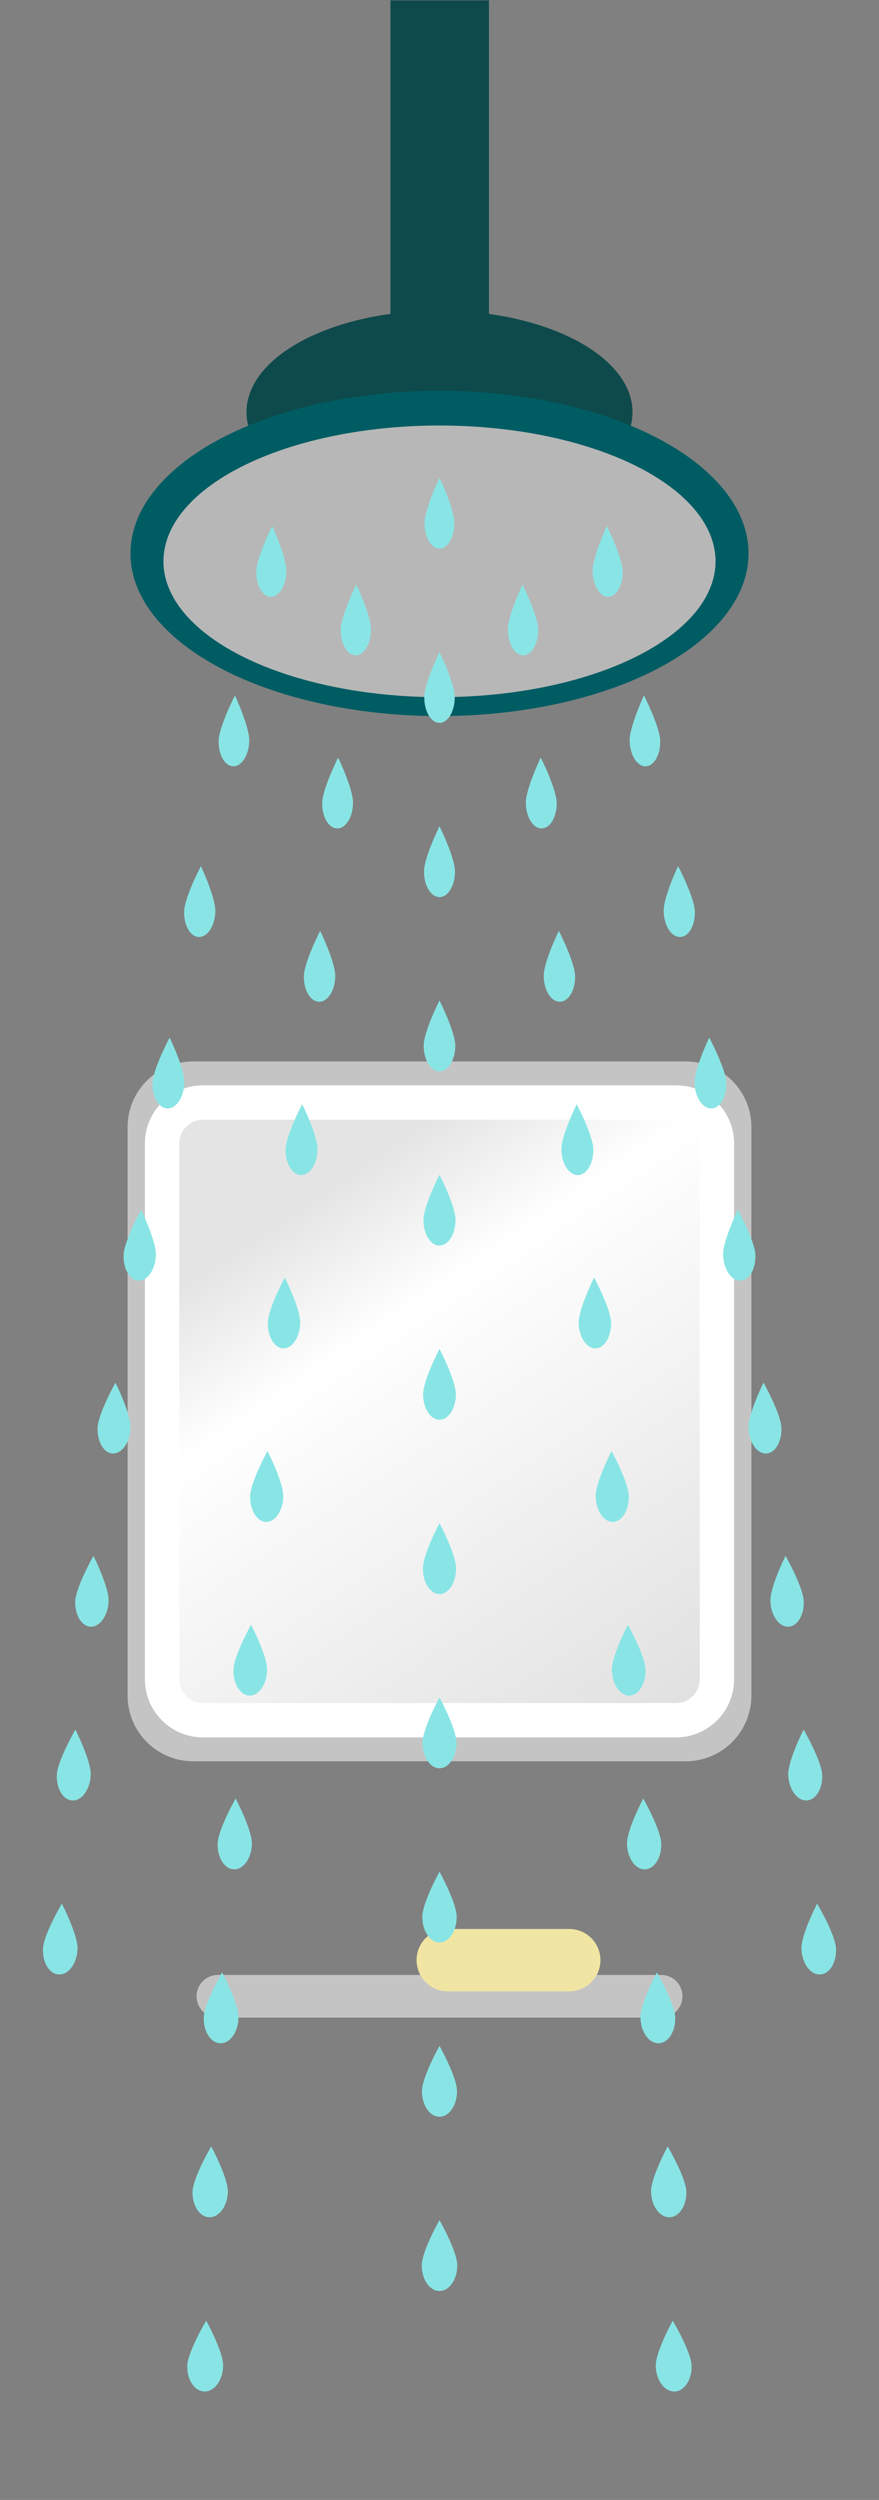 <?xml version="1.0" encoding="utf-8"?>
<!-- Generator: Adobe Illustrator 23.1.0, SVG Export Plug-In . SVG Version: 6.00 Build 0)  -->
<svg version="1.1" id="Layer_1" xmlns="http://www.w3.org/2000/svg" xmlns:xlink="http://www.w3.org/1999/xlink" x="0px" y="0px"
	 viewBox="0 0 767.4 2180.9" style="enable-background:new 0 0 767.4 2180.9;" xml:space="preserve">
<rect x="0" y="0" width="767.4" height="2180.9" fill="#808080" stroke="none"/>
<style type="text/css">
	.st0{fill:#C4C4C4;}
	.st1{fill:#F1E5A4;}
	.st2{fill:url(#SVGID_1_);stroke:#FFFFFF;stroke-width:30;}
	.st3{fill:#0E4A4B;}
	.st4{fill:#005C63;}
	.st5{fill:#B7B7B7;}
	.st6{fill:#89E5E5;}
</style>
<g>
	<path class="st0" d="M190.2,1722.9h387c10.3,0,18.6,8.3,18.6,18.6l0,0c0,10.3-8.3,18.6-18.6,18.6h-387c-10.3,0-18.6-8.3-18.6-18.6
		l0,0C171.6,1731.3,179.9,1722.9,190.2,1722.9z"/>
	<path class="st1" d="M390.9,1682.8h106.1c15,0,27.2,12.2,27.2,27.2l0,0c0,15-12.2,27.2-27.2,27.2H390.9c-15,0-27.2-12.2-27.2-27.2
		l0,0C363.6,1695,375.8,1682.8,390.9,1682.8z"/>
</g>
<g>
	<path class="st0" d="M168.7,926h430c31.7,0,57.3,25.7,57.3,57.3v495.9c0,31.7-25.7,57.3-57.3,57.3h-430
		c-31.7,0-57.3-25.7-57.3-57.3V983.3C111.4,951.7,137,926,168.7,926z"/>
	
		<linearGradient id="SVGID_1_" gradientUnits="userSpaceOnUse" x1="309.578" y1="957.688" x2="677.945" y2="413.021" gradientTransform="matrix(1 0 0 -1 -47.6 2009.01)">
		<stop  offset="0" style="stop-color:#E4E4E4"/>
		<stop  offset="0.194" style="stop-color:#FFFFFF"/>
		<stop  offset="1" style="stop-color:#D9D9D9"/>
	</linearGradient>
	<path class="st2" d="M177.3,961.8h412.8c19.8,0,35.8,16,35.8,35.8v467.3c0,19.8-16,35.8-35.8,35.8H177.3c-19.8,0-35.8-16-35.8-35.8
		V997.7C141.5,977.9,157.5,961.8,177.3,961.8z"/>
</g>
<rect x="340.9" y="0.3" class="st3" width="86" height="281"/>
<ellipse class="st3" cx="383.7" cy="359.5" rx="168.5" ry="88.6"/>
<ellipse class="st4" cx="383.7" cy="482.8" rx="269.8" ry="141.9"/>
<ellipse class="st5" cx="383.7" cy="489.7" rx="241" ry="118.5"/>
<g>
	<g>
		<g>
			<g>
				<path class="st6" d="M399.2,1976.3c0,12.3-6.9,22.3-15.5,22.3s-15.5-10-15.5-22.3s15.5-39.5,15.5-39.5S399.2,1964,399.2,1976.3z
					"/>
			</g>
			<g>
				<path class="st6" d="M399,1824.3c0,12.3-6.8,22.3-15.3,22.3s-15.3-10-15.3-22.3s15.3-39.5,15.3-39.5S398.9,1812,399,1824.3z"/>
			</g>
			<g>
				<path class="st6" d="M398.7,1672.3c0,12.3-6.7,22.3-15,22.3s-15-10-15-22.3s15-39.5,15-39.5S398.7,1660,398.7,1672.3z"/>
			</g>
			<g>
				<path class="st6" d="M398.5,1520.3c0,12.3-6.6,22.3-14.8,22.3c-8.2,0-14.8-10-14.8-22.3s14.8-39.5,14.8-39.5
					S398.4,1508,398.5,1520.3z"/>
			</g>
			<g>
				<path class="st6" d="M398.2,1368.3c0,12.3-6.5,22.3-14.5,22.3s-14.6-10-14.5-22.3c0-12.3,14.5-39.5,14.5-39.5
					S398.2,1356,398.2,1368.3z"/>
			</g>
			<g>
				<path class="st6" d="M398,1216.3c0,12.3-6.4,22.3-14.3,22.3s-14.3-10-14.3-22.3s14.3-39.5,14.3-39.5S397.9,1204,398,1216.3z"/>
			</g>
			<g>
				<path class="st6" d="M397.7,1064.3c0,12.3-6.3,22.3-14,22.3c-7.8,0-14.1-10-14-22.3c0-12.3,14-39.5,14-39.5
					S397.7,1052,397.7,1064.3z"/>
			</g>
			<g>
				<path class="st6" d="M397.5,912.3c0,12.3-6.2,22.3-13.8,22.3c-7.6,0-13.8-10-13.8-22.3s13.8-39.5,13.8-39.5
					S397.4,900,397.5,912.3z"/>
			</g>
			<g>
				<path class="st6" d="M397.2,760.3c0,12.3-6,22.3-13.5,22.3s-13.6-10-13.5-22.3c0-12.3,13.5-39.5,13.5-39.5
					S397.2,748,397.2,760.3z"/>
			</g>
			<g>
				<path class="st6" d="M397,608.3c0,12.3-5.9,22.3-13.3,22.3s-13.3-10-13.3-22.3s13.3-39.5,13.3-39.5S397,596,397,608.3z"/>
			</g>
			<g>
				<path class="st6" d="M396.7,456.3c0,12.3-5.8,22.3-13,22.3s-13.1-10-13-22.3c0-12.3,13-39.5,13-39.5S396.7,444,396.7,456.3z"/>
			</g>
		</g>
		<g>
			<g>
				<path class="st6" d="M67.7,1700.2c-0.4,12.3-7.5,22.3-15.9,22.3s-14.7-10-14.3-22.3s16.5-39.5,16.5-39.5S68.1,1688,67.7,1700.2z
					"/>
			</g>
			<g>
				<path class="st6" d="M79.2,1548.4c-0.4,12.3-7.4,22.3-15.6,22.3s-14.5-10-14-22.3s16.2-39.5,16.2-39.5S79.6,1536.1,79.2,1548.4z
					"/>
			</g>
			<g>
				<path class="st6" d="M94.8,1396.8c-0.4,12.3-7.3,22.3-15.3,22.3s-14.3-10-13.8-22.3s15.9-39.5,15.9-39.5
					S95.2,1384.5,94.8,1396.8z"/>
			</g>
			<g>
				<path class="st6" d="M113.9,1245.7c-0.4,12.3-7.1,22.3-15.1,22.3s-14-10-13.6-22.3s15.6-39.5,15.6-39.5
					S114.3,1233.4,113.9,1245.7z"/>
			</g>
			<g>
				<path class="st6" d="M136.1,1094.9c-0.4,12.3-7,22.3-14.8,22.3s-13.8-10-13.4-22.3s15.3-39.5,15.3-39.5
					S136.4,1082.6,136.1,1094.9z"/>
			</g>
			<g>
				<path class="st6" d="M160.9,944.7c-0.3,12.3-6.8,22.3-14.5,22.3s-13.6-10-13.2-22.3s14.9-39.5,14.9-39.5
					S161.3,932.4,160.9,944.7z"/>
			</g>
			<g>
				<path class="st6" d="M188,795.1c-0.3,12.3-6.6,22.3-14.2,22.3s-13.4-10-13-22.3c0.3-12.3,14.6-39.5,14.6-39.5
					S188.2,782.8,188,795.1z"/>
			</g>
			<g>
				<path class="st6" d="M217.6,646.2c-0.2,12.3-6.4,22.3-13.8,22.3s-13.2-10-12.9-22.3s14.2-39.5,14.2-39.5S217.8,634,217.6,646.2z
					"/>
			</g>
			<g>
				<path class="st6" d="M250,498.4c-0.2,12.3-6.3,22.3-13.5,22.3s-13-10-12.7-22.3c0.2-12.3,13.8-39.5,13.8-39.5
					S250.2,486.1,250,498.4z"/>
			</g>
		</g>
		<g>
			<g>
				<path class="st6" d="M194.8,2064c-0.2,12.3-7.5,22.3-16.1,22.3s-15.5-10-15.2-22.3s16.5-39.5,16.5-39.5S195.1,2051.7,194.8,2064
					z"/>
			</g>
			<g>
				<path class="st6" d="M198.9,1912c-0.2,12.3-7.4,22.3-15.9,22.3s-15.2-10-14.9-22.3s16.3-39.5,16.3-39.5S199.1,1899.7,198.9,1912
					z"/>
			</g>
			<g>
				<path class="st6" d="M208.2,1760.2c-0.2,12.3-7.2,22.3-15.6,22.3s-15-10-14.7-22.3s16-39.5,16-39.5S208.4,1747.9,208.2,1760.2z"
					/>
			</g>
			<g>
				<path class="st6" d="M219.9,1608.5c-0.2,12.3-7.1,22.3-15.4,22.3s-14.8-10-14.5-22.3s15.7-39.5,15.7-39.5
					S220.1,1596.2,219.9,1608.5z"/>
			</g>
			<g>
				<path class="st6" d="M233.2,1456.9c-0.2,12.3-7,22.3-15.1,22.3s-14.5-10-14.3-22.3s15.4-39.5,15.4-39.5
					S233.4,1444.6,233.2,1456.9z"/>
			</g>
			<g>
				<path class="st6" d="M247.3,1305.4c-0.2,12.3-6.8,22.3-14.8,22.3s-14.3-10-14.1-22.3s15.1-39.5,15.1-39.5
					S247.5,1293.1,247.3,1305.4z"/>
			</g>
			<g>
				<path class="st6" d="M262.1,1154c-0.2,12.3-6.7,22.3-14.5,22.3s-14-10-13.8-22.3s14.8-39.5,14.8-39.5S262.3,1141.8,262.1,1154z"
					/>
			</g>
			<g>
				<path class="st6" d="M277.2,1002.8c-0.2,12.3-6.5,22.3-14.3,22.3c-7.7,0-13.8-10-13.6-22.3s14.5-39.5,14.5-39.5
					S277.4,990.5,277.2,1002.8z"/>
			</g>
			<g>
				<path class="st6" d="M292.7,851.6c-0.1,12.3-6.4,22.3-14,22.3s-13.6-10-13.4-22.3s14.2-39.5,14.2-39.5S292.8,839.3,292.7,851.6z
					"/>
			</g>
			<g>
				<path class="st6" d="M308.2,700.4c-0.1,12.3-6.2,22.3-13.7,22.3s-13.4-10-13.2-22.3c0.2-12.3,13.9-39.5,13.9-39.5
					S308.3,688.1,308.2,700.4z"/>
			</g>
			<g>
				<path class="st6" d="M323.9,549.4c-0.1,12.3-6.1,22.3-13.4,22.3s-13.1-10-13-22.3s13.6-39.5,13.6-39.5S324,537.1,323.9,549.4z"
					/>
			</g>
		</g>
		<g>
			<g>
				<path class="st6" d="M699.7,1700.2c0.4,12.3,7.5,22.3,15.9,22.3s14.7-10,14.3-22.3s-16.5-39.5-16.5-39.5
					S699.2,1688,699.7,1700.2z"/>
			</g>
			<g>
				<path class="st6" d="M688.2,1548.4c0.4,12.3,7.4,22.3,15.6,22.3c8.2,0,14.5-10,14-22.3s-16.2-39.5-16.2-39.5
					S687.7,1536.1,688.2,1548.4z"/>
			</g>
			<g>
				<path class="st6" d="M672.6,1396.8c0.4,12.3,7.3,22.3,15.3,22.3c8.1,0,14.3-10,13.8-22.3s-15.9-39.5-15.9-39.5
					S672.2,1384.5,672.6,1396.8z"/>
			</g>
			<g>
				<path class="st6" d="M653.5,1245.7c0.4,12.3,7.1,22.3,15.1,22.3s14-10,13.6-22.3s-15.6-39.5-15.6-39.5
					S653.1,1233.4,653.5,1245.7z"/>
			</g>
			<g>
				<path class="st6" d="M631.3,1094.9c0.4,12.3,7,22.3,14.8,22.3s13.8-10,13.4-22.3c-0.4-12.3-15.3-39.5-15.3-39.5
					S630.9,1082.6,631.3,1094.9z"/>
			</g>
			<g>
				<path class="st6" d="M606.4,944.7c0.3,12.3,6.8,22.3,14.5,22.3s13.6-10,13.2-22.3c-0.4-12.3-14.9-39.5-14.9-39.5
					S606.1,932.4,606.4,944.7z"/>
			</g>
			<g>
				<path class="st6" d="M579.4,795.1c0.3,12.3,6.6,22.3,14.2,22.3s13.4-10,13-22.3c-0.3-12.3-14.6-39.5-14.6-39.5
					S579.1,782.8,579.4,795.1z"/>
			</g>
			<g>
				<path class="st6" d="M549.7,646.2c0.2,12.3,6.4,22.3,13.8,22.3c7.4,0,13.2-10,12.9-22.3s-14.2-39.5-14.2-39.5
					S549.5,634,549.7,646.2z"/>
			</g>
			<g>
				<path class="st6" d="M517.4,498.4c0.2,12.3,6.3,22.3,13.5,22.3s13-10,12.7-22.3c-0.2-12.3-13.8-39.5-13.8-39.5
					S517.2,486.1,517.4,498.4z"/>
			</g>
		</g>
		<g>
			<g>
				<path class="st6" d="M572.5,2064c0.2,12.3,7.5,22.3,16.1,22.3s15.5-10,15.2-22.3s-16.5-39.5-16.5-39.5S572.3,2051.7,572.5,2064z
					"/>
			</g>
			<g>
				<path class="st6" d="M568.4,1912c0.2,12.3,7.4,22.3,15.9,22.3s15.2-10,14.9-22.3s-16.3-39.5-16.3-39.5S568.2,1899.7,568.4,1912z
					"/>
			</g>
			<g>
				<path class="st6" d="M559.2,1760.2c0.2,12.3,7.2,22.3,15.6,22.3c8.4,0,15-10,14.7-22.3s-16-39.5-16-39.5
					S558.9,1747.9,559.2,1760.2z"/>
			</g>
			<g>
				<path class="st6" d="M547.4,1608.5c0.2,12.3,7.1,22.3,15.4,22.3s14.8-10,14.5-22.3s-15.7-39.5-15.7-39.5
					S547.2,1596.2,547.4,1608.5z"/>
			</g>
			<g>
				<path class="st6" d="M534.2,1456.9c0.2,12.3,7,22.3,15.1,22.3s14.5-10,14.3-22.3s-15.4-39.5-15.4-39.5S534,1444.6,534.2,1456.9z
					"/>
			</g>
			<g>
				<path class="st6" d="M520.1,1305.4c0.2,12.3,6.8,22.3,14.8,22.3s14.3-10,14.1-22.3s-15.1-39.5-15.1-39.5
					S519.9,1293.1,520.1,1305.4z"/>
			</g>
			<g>
				<path class="st6" d="M505.2,1154c0.2,12.3,6.7,22.3,14.5,22.3c7.9,0,14-10,13.8-22.3s-14.8-39.5-14.8-39.5
					S505.1,1141.8,505.2,1154z"/>
			</g>
			<g>
				<path class="st6" d="M490.1,1002.8c0.2,12.3,6.5,22.3,14.3,22.3c7.7,0,13.8-10,13.6-22.3s-14.5-39.5-14.5-39.5
					S490,990.5,490.1,1002.8z"/>
			</g>
			<g>
				<path class="st6" d="M474.7,851.6c0.1,12.3,6.4,22.3,14,22.3s13.6-10,13.4-22.3s-14.2-39.5-14.2-39.5S474.5,839.3,474.7,851.6z"
					/>
			</g>
			<g>
				<path class="st6" d="M459.1,700.4c0.1,12.3,6.2,22.3,13.7,22.3s13.4-10,13.2-22.3c-0.2-12.3-13.9-39.5-13.9-39.5
					S459,688.1,459.1,700.4z"/>
			</g>
			<g>
				<path class="st6" d="M443.4,549.4c0.1,12.3,6.1,22.3,13.4,22.3s13.1-10,13-22.3s-13.6-39.5-13.6-39.5S443.3,537.1,443.4,549.4z"
					/>
			</g>
		</g>
	</g>
</g>
</svg>
